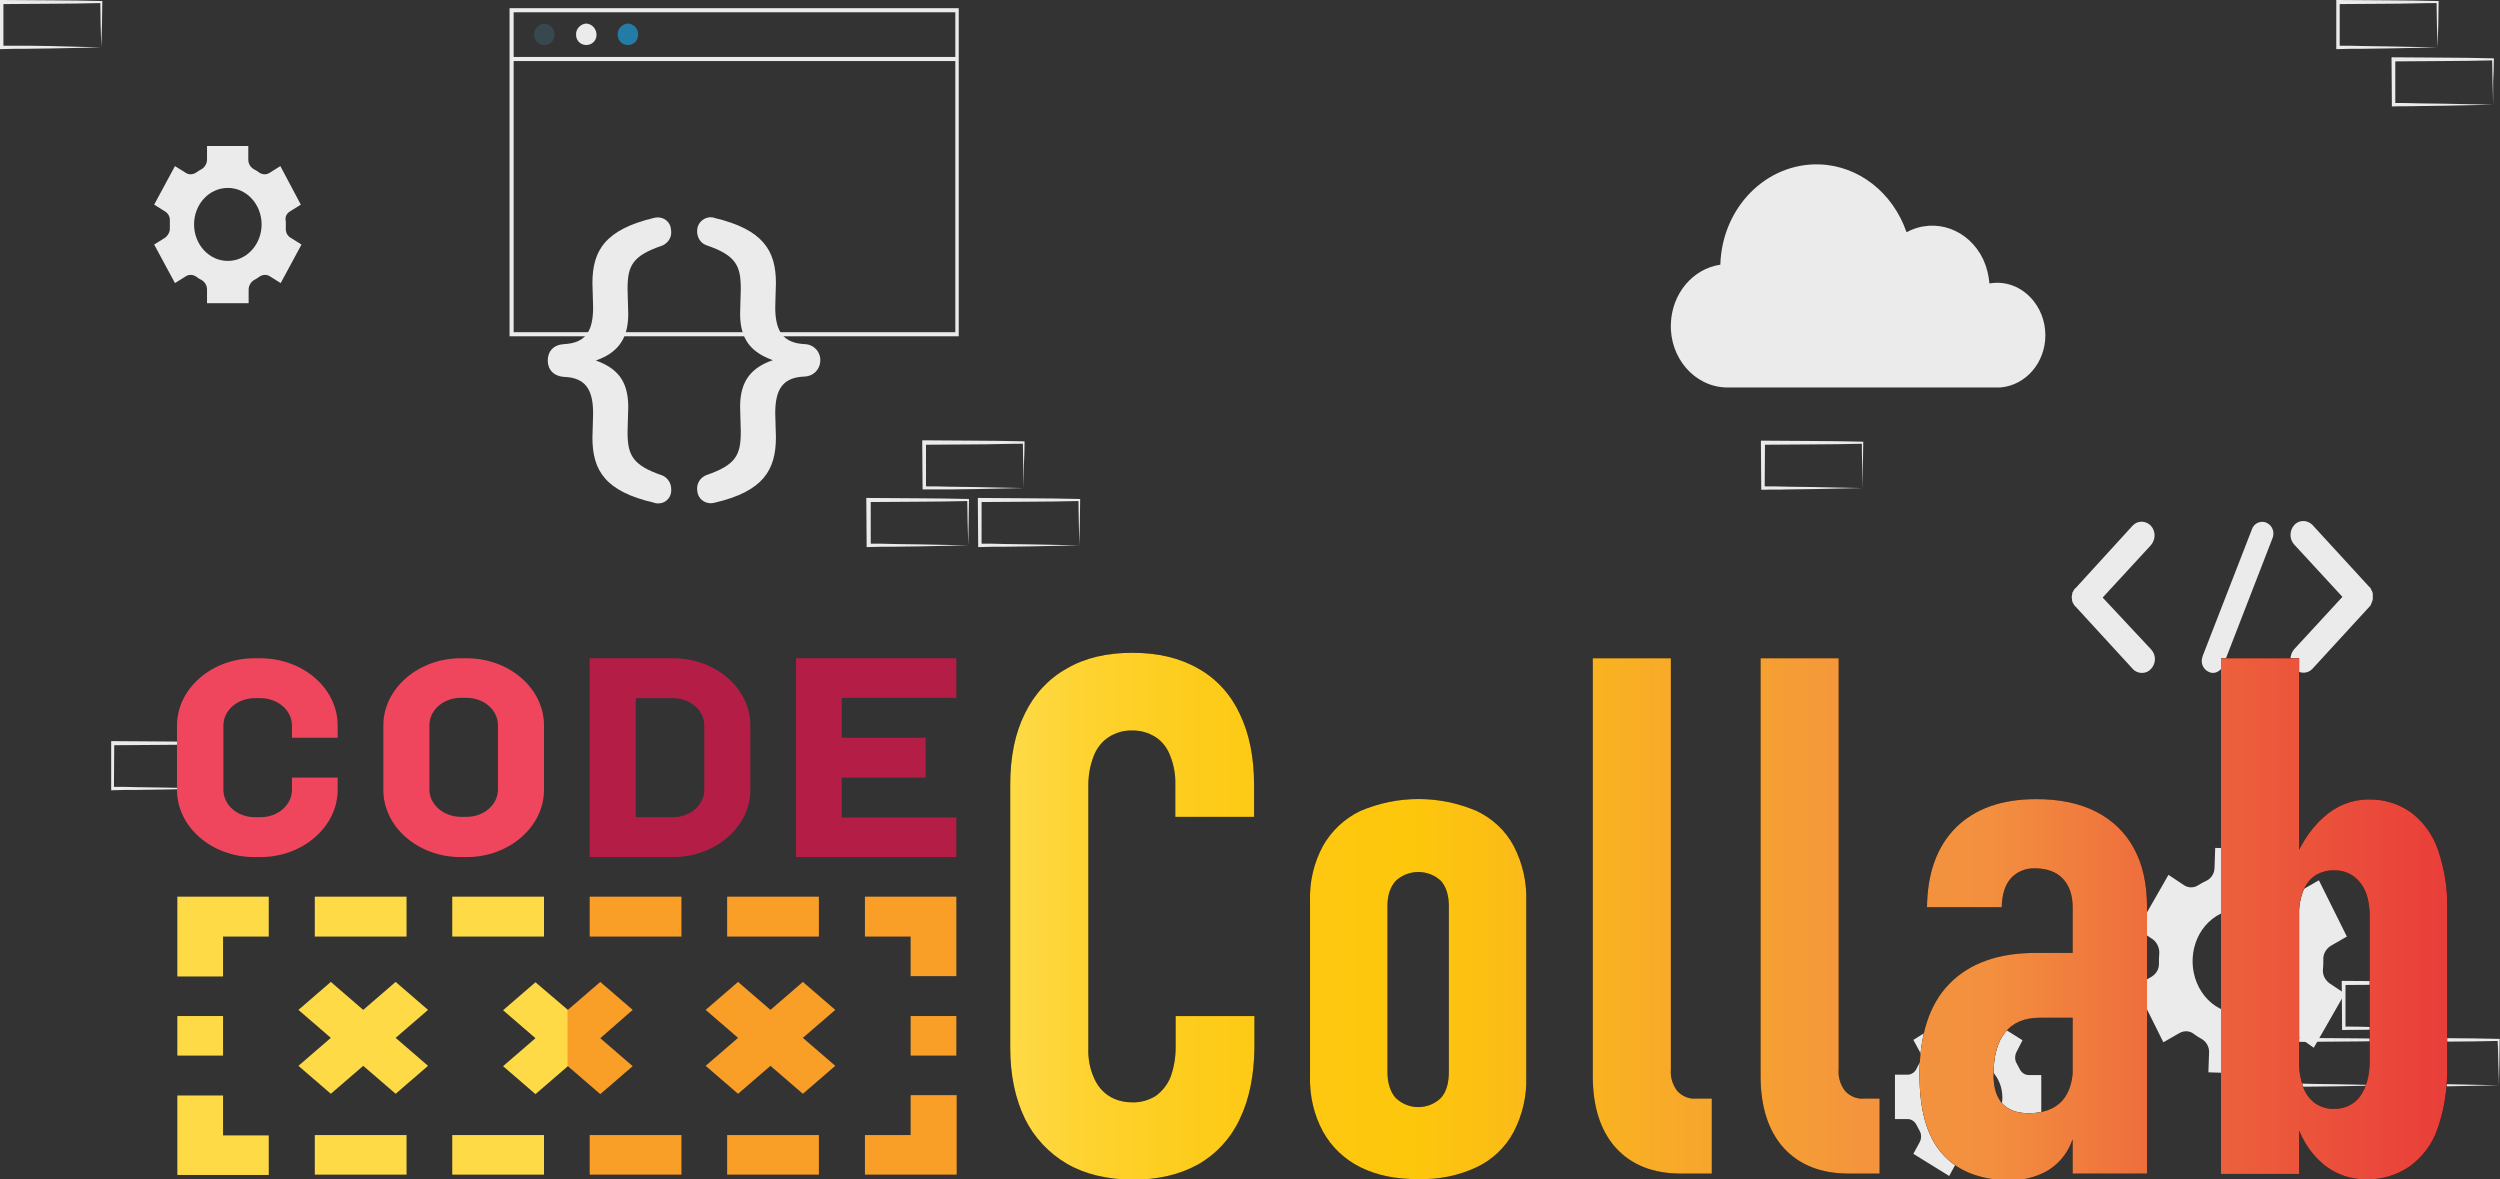 <?xml version="1.0" encoding="utf-8"?>
<!-- Generator: Adobe Illustrator 25.2.3, SVG Export Plug-In . SVG Version: 6.00 Build 0)  -->
<svg version="1.1" id="Layer_1" xmlns="http://www.w3.org/2000/svg" xmlns:xlink="http://www.w3.org/1999/xlink" x="0px" y="0px"
	 viewBox="0 0 733 345.8" style="enable-background:new 0 0 733 345.8;" xml:space="preserve">
<rect x="0" y="0" width="733" height="345.8" fill="#333333" stroke="none"/>
<style type="text/css">
	.st0{fill:#EBEBEB;}
	.st1{fill:none;}
	.st2{fill:#384850;}
	.st3{fill:#237CA5;}
	.st4{fill:#F99E26;}
	.st5{fill:#FEDA46;}
	.st6{fill:#EF465E;}
	.st7{fill:#B41E46;}
	.st8{fill:url(#SVGID_1_);}
	.st9{fill:url(#SVGID_2_);}
	.st10{fill:url(#SVGID_3_);}
	.st11{fill:url(#SVGID_4_);}
	.st12{fill:url(#SVGID_5_);}
	.st13{fill:url(#SVGID_6_);}
</style>
<g id="Layer_2_1_">
	<g id="Layer_1-2">
		<g id="freepik--background-complete--inject-11">
			<path class="st0" d="M716.4,301.5l-14.5,0.3l-7.3,0.1c-2.5,0.1-4.9,0-7.4,0.1h-0.5v-0.5l-0.1-13.3v-0.6h0.5l14.6,0.1
				c4.9,0,9.7,0.1,14.6,0.2h0.3v0.3c0,2.3-0.1,4.5-0.1,6.7L716.4,301.5z M716.4,301.5l-0.2-6.7c-0.1-2.2-0.1-4.4-0.2-6.6l0.3,0.3
				c-4.9,0.1-9.7,0.2-14.6,0.2l-14.6,0.1l0.6-0.6v13.3l-0.5-0.5c2.4,0,4.8,0,7.2,0.1l7.2,0.2L716.4,301.5z"/>
			<path class="st0" d="M700.1,318.2l-14.5,0.3l-7.3,0.1c-2.5,0-4.9,0-7.4,0.1h-0.5v-14.4h0.5l14.6,0.1c4.9,0,9.7,0.1,14.6,0.2h0.3
				v0.3c0,2.3-0.1,4.5-0.2,6.7L700.1,318.2z M700.1,318.2l-0.2-6.7c-0.1-2.2-0.1-4.4-0.2-6.6l0.3,0.3c-4.9,0.1-9.7,0.2-14.6,0.2
				l-14.6,0.1l0.6-0.6v13.3l-0.5-0.5c2.4,0,4.8,0,7.2,0.1l7.2,0.1L700.1,318.2z"/>
			<path class="st0" d="M732.7,318.2l-14.5,0.3l-7.3,0.1c-2.5,0-4.9,0-7.4,0.1H703v-0.5l-0.1-13.3v-0.6h0.5l14.6,0.1
				c4.9,0,9.7,0.1,14.6,0.2h0.3v0.3c0,2.3-0.1,4.5-0.1,6.7L732.7,318.2z M732.7,318.2l-0.2-6.7c0-2.2-0.1-4.4-0.2-6.6l0.3,0.3
				c-4.9,0.1-9.7,0.2-14.6,0.2l-14.6,0.1l0.6-0.6v13.3l-0.5-0.5c2.4,0,4.8,0,7.2,0.1l7.3,0.1L732.7,318.2z"/>
			<path class="st0" d="M300.2,143.1l-14.5,0.3l-7.3,0.1h-7.9v-0.5l-0.1-13.3v-0.6h0.5l14.6,0.1c4.9,0,9.7,0.1,14.6,0.2h0.3v0.3
				c0,2.3-0.1,4.5-0.2,6.7L300.2,143.1z M300.2,143.1l-0.2-6.7c0-2.2-0.1-4.4-0.1-6.6l0.3,0.3c-4.9,0-9.7,0.2-14.6,0.2l-14.6,0.1
				l0.5-0.6v13.3l-0.5-0.5c2.4,0,4.8,0,7.2,0.1l7.3,0.1L300.2,143.1z"/>
			<path class="st0" d="M283.9,159.9l-14.5,0.3l-7.4,0.1c-2.4,0-4.9,0-7.4,0.1h-0.5v-0.5l-0.1-13.3V146h0.6l14.6,0.1
				c4.9,0,9.7,0.1,14.6,0.2h0.3v0.3c0,2.3-0.1,4.5-0.1,6.7L283.9,159.9z M283.9,159.9l-0.2-6.7c0-2.2-0.1-4.4-0.1-6.6l0.3,0.3
				c-4.9,0.1-9.7,0.2-14.6,0.2l-14.6,0.1l0.6-0.6v13.3l-0.5-0.5c2.4,0,4.8,0,7.2,0.1l7.2,0.1L283.9,159.9z"/>
			<path class="st0" d="M316.5,159.9l-14.5,0.3l-7.3,0.1c-2.5,0-4.9,0-7.4,0.1h-0.5v-0.5l-0.1-13.3V146h0.5l14.6,0.1
				c4.9,0,9.7,0.1,14.6,0.2h0.3v0.3c0,2.3-0.1,4.5-0.1,6.7L316.5,159.9z M316.5,159.9l-0.2-6.7c0-2.2-0.1-4.4-0.1-6.6l0.3,0.3
				c-4.9,0.1-9.7,0.2-14.6,0.2l-14.6,0.1l0.5-0.6l0,13.3l-0.5-0.5c2.4,0,4.8,0,7.2,0.1l7.3,0.1L316.5,159.9z"/>
			<path class="st0" d="M62.2,231.2l-14.5,0.3l-7.3,0.1c-2.5,0-4.9,0-7.4,0.1h-0.4v-14.4h0.5l14.6,0.1c4.9,0,9.7,0.1,14.6,0.2h0.3
				v0.3c0,2.3-0.1,4.5-0.1,6.7L62.2,231.2z M62.2,231.2l-0.2-6.7c0-2.2-0.1-4.4-0.1-6.6l0.3,0.3c-4.9,0.1-9.7,0.2-14.6,0.2
				l-14.6,0.1l0.5-0.6l-0.1,13.3l-0.5-0.5c2.4,0,4.8,0,7.2,0.1l7.2,0.1L62.2,231.2z"/>
			<path class="st0" d="M546.1,143.1l-14.5,0.3l-7.3,0.1c-2.5,0.1-4.9,0-7.4,0.1h-0.5v-0.5l-0.1-13.3v-0.6h0.5l14.6,0.1
				c4.9,0,9.7,0.1,14.6,0.2h0.3v0.3c0,2.3-0.1,4.5-0.1,6.7L546.1,143.1z M546.1,143.1l-0.1-6.7c-0.1-2.2-0.1-4.4-0.1-6.6l0.3,0.3
				c-4.9,0.1-9.7,0.2-14.6,0.2l-14.6,0.1l0.5-0.6l-0.1,13.3l-0.5-0.5c2.4,0,4.8,0,7.2,0.1l7.3,0.1L546.1,143.1z"/>
			<path class="st0" d="M714.7,13.9l-14.5,0.3l-7.3,0.1c-2.5,0-4.9,0-7.4,0.1H685V0h0.5l14.6,0.1c4.9,0,9.7,0.1,14.6,0.2h0.3v0.3
				c0,2.3-0.1,4.5-0.1,6.7L714.7,13.9z M714.7,13.9l-0.2-6.7c0-2.2-0.1-4.4-0.1-6.6l0.3,0.3c-4.9,0-9.7,0.2-14.6,0.2l-14.6,0.1
				l0.5-0.6L686,13.9l-0.5-0.5c2.4,0,4.8,0,7.2,0.1l7.2,0.1L714.7,13.9z"/>
			<path class="st0" d="M731,30.7L716.5,31l-7.3,0.1c-2.5,0.1-4.9,0-7.4,0.1h-0.5v-0.5l-0.1-13.3v-0.6h0.5l14.6,0.1
				c4.9,0,9.7,0.1,14.6,0.2h0.3v0.3c0,2.3-0.1,4.5-0.2,6.7L731,30.7z M731,30.7l-0.2-6.7c0-2.2-0.1-4.4-0.1-6.6l0.3,0.3
				c-4.9,0.1-9.7,0.2-14.6,0.2L701.8,18l0.5-0.6v13.3l-0.5-0.5c2.4,0,4.8,0,7.2,0.1l7.3,0.1L731,30.7z"/>
			<path class="st0" d="M29.7,13.9l-14.5,0.3l-7.3,0.1c-2.4,0-4.9,0-7.4,0.1H0V0h0.6l14.6,0.1c4.8,0,9.7,0.1,14.6,0.2H30v0.3
				c0,2.3-0.1,4.5-0.1,6.7L29.7,13.9z M29.7,13.9l-0.2-6.7c0-2.2-0.1-4.4-0.1-6.6l0.3,0.3C24.8,1,20,1.1,15.1,1.1L0.5,1.2L1,0.6
				l0,13.3l-0.5-0.5h7.2l7.3,0.1L29.7,13.9z"/>
			<rect x="150" y="3" class="st1" width="130.7" height="95"/>
			<path class="st0" d="M281.2,98.6H149.4V2.4h131.7V98.6z M150.6,97.4h129.5V3.6H150.6V97.4z"/>
			<path class="st2" d="M162.6,10.2c0,1.7-1.3,3-3,3s-3-1.3-3-3c-0.1-1.7,1.3-3.2,3-3.3l0,0C161.3,7,162.6,8.5,162.6,10.2z"/>
			<path class="st0" d="M174.9,10.2c0,1.7-1.3,3-3,3s-3-1.3-3-3c-0.1-1.7,1.3-3.2,3-3.3l0,0C173.6,7,174.9,8.5,174.9,10.2z"/>
			<path class="st3" d="M187.1,10.2c0,1.7-1.3,3-3,3s-3-1.3-3-3c-0.1-1.7,1.3-3.2,3-3.3l0,0C185.9,7,187.2,8.5,187.1,10.2z"/>
			<rect x="150" y="16.7" class="st0" width="130.7" height="1.2"/>
			<path class="st0" d="M173.7,128.3c0-1.5,0.2-5.4,0.2-7.1c0-7.2-2.4-10.5-8.6-10.7c-2.9-0.2-4.7-2.1-4.7-4.8s1.7-4.6,4.7-4.8
				c6.2-0.3,8.6-3.5,8.6-10.8c0-1.7-0.2-5.6-0.2-7.1c0-9.6,3.8-15.7,18-19.1c2.1-0.6,4.3,0.5,4.9,2.6c0.1,0.5,0.2,1,0.2,1.5
				c0.1,1.7-1,3.3-2.6,4c-8.9,3-10.2,6-10.2,12.8c0,2,0.2,5.2,0.2,7.3c0,7.7-3.5,11.5-9.5,13.6c6.1,2.2,9.5,5.8,9.5,13.6
				c0,2.1-0.2,5.3-0.2,7.3c0,6.7,1.3,9.8,10.2,12.8c1.6,0.7,2.6,2.3,2.6,4c0.2,2.2-1.4,4.1-3.6,4.2c-0.5,0-1,0-1.4-0.2
				C177.5,144.1,173.7,138,173.7,128.3z"/>
			<path class="st0" d="M227.5,83c0,1.5-0.2,5.4-0.2,7.1c0,7.3,2.5,10.5,8.7,10.8c2.6,0.1,4.7,2.3,4.5,5c-0.1,2.5-2.1,4.4-4.5,4.5
				c-6.3,0.2-8.7,3.5-8.7,10.7c0,1.7,0.2,5.6,0.2,7.1c0,9.7-3.8,15.9-18,19.2c-2.1,0.6-4.3-0.6-4.9-2.6c-0.1-0.5-0.2-1-0.2-1.4
				c-0.1-1.8,1-3.4,2.7-4.1c8.8-3,10.1-6,10.1-12.8c0-2-0.2-5.3-0.2-7.3c0-7.7,3.5-11.5,9.6-13.6c-6.1-2.2-9.6-5.8-9.6-13.6
				c0-2.1,0.2-5.3,0.2-7.3c0-6.7-1.3-9.8-10.1-12.8c-1.7-0.6-2.7-2.3-2.7-4c-0.1-2.2,1.5-4,3.7-4.2c0.5,0,0.9,0,1.4,0.2
				C223.7,67.3,227.5,73.4,227.5,83z"/>
			<path class="st0" d="M630.7,190.4c1.5,1.6,1.5,4.1,0,5.7c-0.7,0.8-1.6,1.2-2.7,1.2c-1,0-2-0.4-2.7-1.2l-16.7-18.2
				c-0.2-0.1-0.3-0.2-0.3-0.4l-0.2-0.1c-0.1-0.2-0.1-0.3-0.2-0.5c-0.1,0-0.2-0.1-0.2-0.3c-0.1-0.1-0.1-0.3-0.1-0.4
				c-0.1-0.1-0.1-0.2-0.1-0.3v-0.4c0-0.1-0.1-0.2-0.1-0.4c0-0.1,0-0.2,0.1-0.3v-0.4c0-0.1,0.1-0.2,0.1-0.3c0-0.2,0-0.4,0.1-0.5
				c0.1-0.2,0.1,0,0.1-0.1c0.1-0.2,0.2-0.4,0.3-0.6c0,0,0-0.1,0.1-0.1c0.1-0.2,0.2-0.3,0.4-0.4l16.7-18.3c1.4-1.5,3.7-1.5,5.2-0.1
				c0,0,0.1,0.1,0.1,0.1c1.5,1.6,1.5,4.1,0,5.8l0,0l-14.1,15.3L630.7,190.4z"/>
			<path class="st0" d="M645.8,192.4l14.5-37.3c0.6-1.7,2.5-2.5,4.1-1.9c0.1,0,0.1,0.1,0.2,0.1c1.7,0.8,2.4,2.8,1.7,4.5l0,0
				l-14.5,37.4c-0.5,1.2-1.7,2.1-3,2.1c-0.4,0-0.8-0.1-1.2-0.3c-1.7-0.8-2.5-2.7-1.8-4.5C645.8,192.5,645.8,192.5,645.8,192.4z"/>
			<path class="st0" d="M695.1,177.4L695.1,177.4c-0.1,0.2-0.3,0.4-0.4,0.5L678,196.1c-1.4,1.5-3.7,1.5-5.2,0.1c0,0-0.1-0.1-0.1-0.1
				c-1.5-1.6-1.5-4.1,0-5.8l0,0l14.1-15.3l-14.1-15.3c-1.5-1.6-1.5-4.1,0-5.8l0,0c1.4-1.5,3.7-1.5,5.2-0.1c0,0,0.1,0.1,0.1,0.1
				l16.7,18.2c0.2,0.1,0.3,0.3,0.4,0.4v0.1c0.1,0.2,0.2,0.4,0.3,0.6c0,0.1,0.1,0.1,0.1,0.1c0,0.2,0.1,0.4,0.2,0.6v1.9
				c-0.1,0.2-0.1,0.4-0.2,0.6s-0.1,0.1-0.1,0.2S695.2,177.1,695.1,177.4z"/>
			<path class="st0" d="M599.7,98.3c0,8.1-5.8,14.7-13.2,15.3H506c-9.2-0.3-16.5-8.7-16.1-18.7c0.3-8.8,6.4-16.1,14.5-17.3
				c0.5-16.8,13.5-29.9,29.1-29.4c11.5,0.4,21.5,8.3,25.5,19.9c8.3-4.5,18.3-0.9,22.5,8c1,2.2,1.6,4.6,1.8,7
				c0.8-0.1,1.5-0.2,2.3-0.2C593.3,82.9,599.7,89.8,599.7,98.3z"/>
			<path class="st0" d="M678.4,307.2l9.1-15.9l-4.5-3c-1.3-1-2.1-2.5-1.9-4.2c0.1-0.9,0.1-1.8,0.1-2.7c-0.1-1.7,0.8-3.2,2.2-4.1
				l4.7-2.7l-8.2-16.5l-4.7,2.7c-1.3,0.8-3,0.7-4.2-0.3c-0.8-0.6-1.5-1.1-2.3-1.6c-1.4-0.9-2.2-2.4-2.1-4l0.2-5.7l-17.3-0.6
				l-0.2,5.8c0,1.6-0.9,3.1-2.3,3.8c-0.4,0.2-0.8,0.4-1.2,0.6s-0.8,0.5-1.2,0.7c-1.3,0.9-3,0.9-4.3,0l-4.5-3l-9.1,15.9l4.5,3
				c1.3,1,2,2.6,1.9,4.2c-0.1,0.9-0.1,1.8-0.1,2.7c0.1,1.7-0.7,3.2-2.2,4.1l-4.7,2.7l8.2,16.5l4.7-2.7c1.4-0.8,3.1-0.7,4.3,0.3
				c0.7,0.5,1.4,1,2.2,1.4c1.4,0.8,2.3,2.4,2.2,4l-0.2,5.8l17.3,0.6l0.2-5.7c0-1.6,1-3.1,2.4-3.9c0.4-0.2,0.8-0.4,1.2-0.6
				c0.4-0.2,0.7-0.4,1.1-0.7c1.3-0.9,3-0.9,4.3,0L678.4,307.2z M665.3,294.3c-6.4,4.9-15.3,3.4-19.8-3.5s-3.1-16.5,3.2-21.4
				s15.3-3.4,19.8,3.5c0.7,1.1,1.3,2.3,1.8,3.5C672.6,282.9,670.6,290.1,665.3,294.3L665.3,294.3z"/>
			<path class="st0" d="M582.6,345l10.5-6.5l-1.9-3.5c-0.5-1-0.5-2.3,0.1-3.3c0.3-0.5,0.6-1.1,0.9-1.7c0.4-1,1.5-1.7,2.6-1.7h3.7
				v-13.1h-3.7c-1.1,0-2.1-0.7-2.6-1.7c-0.3-0.6-0.6-1.1-0.9-1.7c-0.6-1-0.6-2.2-0.1-3.3l1.8-3.5l-10.5-6.6l-1.9,3.5
				c-0.5,1-1.6,1.6-2.7,1.5h-1.8c-1.1,0.1-2.1-0.5-2.7-1.5l-1.9-3.6l-10.5,6.6l1.9,3.5c0.5,1,0.5,2.3-0.1,3.3
				c-0.3,0.5-0.6,1.1-0.9,1.7c-0.5,1-1.5,1.7-2.6,1.7h-3.7v13h3.7c1.1,0,2.1,0.7,2.6,1.7c0.3,0.6,0.6,1.1,0.9,1.7
				c0.6,1,0.6,2.2,0.1,3.3l-1.9,3.5l10.5,6.5l1.9-3.5c0.5-1,1.6-1.6,2.7-1.5h1.8c1.1-0.1,2.2,0.5,2.7,1.5L582.6,345z M577.2,332.5
				c-5.5,0-9.9-4.8-9.9-10.7s4.4-10.7,9.9-10.7s9.9,4.8,9.9,10.7S582.7,332.4,577.2,332.5L577.2,332.5z"/>
			<path class="st0" d="M48.4,62c1,0.6,1.5,1.7,1.4,2.9v1.9c0.1,1.1-0.5,2.2-1.4,2.9l-3.2,2l6.1,11.3l3.2-2c0.9-0.6,2.1-0.5,3,0.1
				c0.5,0.4,1,0.7,1.6,1c1,0.6,1.6,1.6,1.6,2.8v4h12.2v-4c0-1.1,0.6-2.2,1.6-2.8c0.5-0.3,1.1-0.6,1.6-1c0.9-0.6,2.1-0.7,3-0.1l3.2,2
				l6.1-11.3l-3.2-2c-1-0.6-1.5-1.7-1.4-2.9v-1.9C83.5,63.7,84,62.6,85,62l3.2-2l-6-11.3l-3.2,2c-0.9,0.6-2.1,0.5-3-0.1
				c-0.5-0.4-1-0.7-1.6-1c-1-0.6-1.6-1.6-1.6-2.8v-4H60.7v4c0,1.1-0.6,2.2-1.6,2.8c-0.5,0.3-1.1,0.6-1.6,1c-0.9,0.6-2.1,0.7-3,0.1
				l-3.2-2L45.2,60L48.4,62z M66.8,55.1c5.5,0,9.9,4.8,9.9,10.7s-4.4,10.7-9.9,10.7s-9.9-4.8-9.9-10.7l0,0
				C56.9,59.9,61.3,55.1,66.8,55.1L66.8,55.1z"/>
		</g>
		<path class="st4" d="M253.6,262.9v11.7H267v11.6h13.4v-23.3H253.6z"/>
		<path class="st4" d="M213.2,262.9h26.9v11.7h-26.9V262.9z"/>
		<path class="st4" d="M172.9,262.9h26.9v11.7h-26.9V262.9z"/>
		<path class="st5" d="M132.6,262.9h26.9v11.7h-26.9V262.9z"/>
		<path class="st5" d="M92.3,262.9h26.9v11.7H92.3V262.9z"/>
		<path class="st5" d="M52,264.9v21.4h13.4v-11.7h13.4v-11.7H52V264.9z"/>
		<path class="st4" d="M267,332.8h-13.4v11.6h26.9v-23.3H267V332.8z"/>
		<path class="st5" d="M65.4,321.2H52v23.3h26.8v-11.6H65.4V321.2z"/>
		<path class="st4" d="M213.2,332.8h26.9v11.6h-26.9V332.8z"/>
		<path class="st4" d="M172.9,332.8h26.9v11.6h-26.9V332.8z"/>
		<path class="st5" d="M132.6,332.8h26.9v11.6h-26.9V332.8z"/>
		<path class="st5" d="M92.3,332.8h26.9v11.6H92.3V332.8z"/>
		<path class="st5" d="M52,297.9h13.4v11.6H52V297.9z"/>
		<path class="st4" d="M267,297.9h13.4v11.6H267V297.9z"/>
		<path class="st5" d="M116,287.9l-9.5,8.2l-9.5-8.2l-9.5,8.2l9.5,8.2l-9.5,8.2l9.5,8.2l9.5-8.2l9.5,8.2l9.5-8.2l-9.5-8.2l9.5-8.2
			L116,287.9z"/>
		<path class="st4" d="M176,304.4l9.5,8.2l-9.5,8.2l-9.5-8.2v-16.5l9.5-8.2l9.5,8.2L176,304.4z"/>
		<path class="st5" d="M166.5,296.1v16.5l-9.5,8.2l-9.5-8.2l9.5-8.2l-9.5-8.2l9.5-8.2L166.5,296.1z"/>
		<path class="st4" d="M244.9,296.1l-9.5-8.2l-9.5,8.2l-9.5-8.2l-9.5,8.2l9.5,8.2l-9.5,8.2l9.5,8.2l9.5-8.2l9.5,8.2l9.5-8.2
			l-9.5-8.2L244.9,296.1z"/>
		<path class="st6" d="M76.3,251.3h-1.7c-12.5,0-22.7-8.8-22.7-19.7v-18.9c0-10.8,10.2-19.7,22.7-19.7h1.7
			c12.5,0,22.7,8.8,22.7,19.7v3.6H85.6v-3.6c0-4.4-4.1-8-9.2-8h-1.7c-5.1,0-9.2,3.6-9.2,8v18.9c0,4.4,4.1,8,9.2,8h1.7
			c5.1,0,9.2-3.6,9.2-8V228H99v3.6C99,242.4,88.8,251.3,76.3,251.3z"/>
		<path class="st6" d="M136.8,251.3h-1.7c-12.5,0-22.7-8.8-22.7-19.7v-18.9c0-10.8,10.2-19.7,22.7-19.7h1.7
			c12.5,0,22.7,8.8,22.7,19.7v18.9C159.5,242.4,149.3,251.3,136.8,251.3z M135.1,204.6c-5.1,0-9.2,3.6-9.2,8v18.9c0,4.4,4.2,8,9.2,8
			h1.7c5.1,0,9.2-3.6,9.2-8v-18.9c0-4.4-4.1-8-9.2-8L135.1,204.6z"/>
		<path class="st7" d="M197.3,251.3h-24.4V193h24.4c12.5,0,22.7,8.8,22.7,19.7v18.9C220,242.4,209.8,251.3,197.3,251.3z
			 M186.4,239.6h10.9c5.1,0,9.2-3.6,9.2-8v-18.9c0-4.4-4.1-8-9.2-8h-10.9V239.6z"/>
		<path class="st7" d="M280.4,204.6V193h-47v58.3h47v-11.6h-33.6V228h24.6v-11.7h-24.6v-11.7H280.4z"/>
		<path d="M312.8,341.2c-5.3-3.1-9.6-7.7-12.3-13.2c-2.8-5.8-4.3-12.7-4.3-20.8v-77.1c0-8.2,1.4-15.1,4.3-20.9
			c2.7-5.6,6.9-10.2,12.3-13.2c5.3-3.1,11.7-4.6,19.2-4.6c7.5,0,13.9,1.5,19.3,4.6c5.4,3,9.6,7.7,12.2,13.3
			c2.8,5.8,4.2,12.8,4.2,20.9v9.3h-23.1v-9.3c0.1-2.9-0.4-5.9-1.5-8.6c-0.8-2.2-2.3-4.2-4.3-5.5c-2.1-1.3-4.5-2-6.9-1.9
			c-2.4-0.1-4.7,0.6-6.8,1.9c-2,1.3-3.5,3.2-4.4,5.5c-1.1,2.8-1.6,5.7-1.6,8.7v77c-0.1,3,0.4,5.9,1.6,8.6c0.9,2.2,2.4,4.1,4.4,5.4
			c2,1.3,4.4,1.9,6.8,1.9c2.5,0.1,4.9-0.6,7-1.9c1.9-1.4,3.4-3.3,4.3-5.5c1-2.8,1.5-5.7,1.5-8.6v-9.3h23.1v9.3
			c-0.1,8.1-1.5,15.1-4.3,20.9c-2.6,5.6-6.8,10.2-12.2,13.3c-5.4,3-11.8,4.5-19.3,4.5C324.6,345.8,318.1,344.3,312.8,341.2z"/>
		<path d="M398.8,342.2c-4.6-2.3-8.4-5.9-10.9-10.4c-2.7-5-4-10.7-3.8-16.4v-51.2c-0.2-5.6,1.1-11.2,3.8-16.2
			c2.5-4.4,6.3-8,10.9-10.2c10.9-4.7,23.3-4.7,34.2,0c4.6,2.2,8.4,5.7,10.8,10.2c2.6,5,3.9,10.6,3.7,16.2v51.5
			c0.2,5.6-1.1,11.2-3.7,16.2c-2.4,4.5-6.2,8.1-10.8,10.3c-5.3,2.5-11.2,3.7-17.1,3.5C409.3,345.8,403.6,344.6,398.8,342.2z
			 M422.5,321.9c1.6-1.8,2.3-4.4,2.3-7.7v-48.5c0-3.2-0.8-5.7-2.3-7.4c-3.7-3.5-9.6-3.5-13.3,0c-1.6,1.8-2.4,4.2-2.4,7.4v48.5
			c0,3.3,0.8,5.9,2.4,7.7C412.9,325.5,418.8,325.5,422.5,321.9z"/>
		<path d="M489.9,313.5c-0.2,2.3,0.5,4.6,1.9,6.4c1.4,1.5,3.4,2.4,5.5,2.2h4.6v22h-9c-8.2,0-14.5-2.5-19.1-7.5
			c-4.5-5-6.8-12-6.8-21.1V193h22.9V313.5z"/>
		<path d="M539.1,313.5c-0.2,2.3,0.5,4.6,1.9,6.4c1.4,1.5,3.4,2.4,5.5,2.2h4.6v22h-9c-8.2,0-14.5-2.5-19.1-7.5
			c-4.5-5-6.8-12-6.8-21.1V193h22.9L539.1,313.5z"/>
		<path d="M569.3,338.1c-4.4-5.1-6.5-12.7-6.5-22.9c0-11.8,2.9-20.8,8.8-26.8s14.4-9.1,25.7-9h11l1.5,19h-11.7
			c-4.5,0-7.9,1.4-10.2,4.3s-3.4,7-3.4,12.6c0,3.7,0.9,6.4,2.6,8.3c1.7,1.8,4.3,2.8,7.7,2.8c4.2,0,7.5-1.2,9.7-3.5
			c2.2-2.4,3.3-5.8,3.3-10.4l2,9.5c0.1,4.6-0.8,9.1-2.6,13.3c-1.4,3.4-3.9,6.2-7.1,8.1c-3.5,1.9-7.5,2.8-11.5,2.7
			C580.1,345.8,573.7,343.2,569.3,338.1z M607.7,266c0-3.6-1-6.4-2.9-8.4s-4.7-3-8.2-3c-2.7-0.1-5.3,1-7.1,3c-1.7,2-2.5,4.8-2.6,8.4
			H565c0.1-10,2.9-17.8,8.5-23.4c5.6-5.5,13.4-8.3,23.5-8.3c6.9,0,12.7,1.2,17.6,3.7c4.7,2.4,8.6,6.1,11.1,10.8
			c2.6,4.7,3.8,10.5,3.8,17.1v78.2h-21.8V266z"/>
		<path d="M651.2,193h22.9v151.2h-22.9V193z M680.7,340.9c-3.7-3.2-6.4-7.8-8.1-13.6l1.5-16c-0.1,2.6,0.4,5.1,1.2,7.5
			c0.7,1.9,1.9,3.5,3.5,4.7c1.7,1.1,3.6,1.7,5.6,1.6c3,0.1,5.9-1.3,7.6-3.7c1.8-2.5,2.8-6,2.8-10.5v-42c0-4.4-0.9-7.8-2.8-10.1
			c-1.8-2.4-4.7-3.7-7.6-3.6c-2-0.1-3.9,0.5-5.6,1.5c-1.6,1.1-2.8,2.7-3.5,4.5c-0.9,2.3-1.3,4.8-1.2,7.3l-2.2-14.3
			c2.3-6.2,5.4-11.1,9.4-14.6c3.6-3.3,8.2-5.2,13.1-5.2c4.5-0.1,8.8,1.2,12.5,3.8c3.7,2.8,6.4,6.6,7.9,10.9
			c1.9,5.6,2.9,11.5,2.7,17.4v46.7c0.1,6-0.8,12-2.8,17.7c-1.5,4.5-4.4,8.3-8.2,11.1c-3.8,2.6-8.3,3.9-12.8,3.8
			C688.9,345.8,684.2,344.1,680.7,340.9z"/>
		
			<linearGradient id="SVGID_1_" gradientUnits="userSpaceOnUse" x1="296.24" y1="79.4" x2="717.46" y2="79.4" gradientTransform="matrix(1 0 0 -1 0 348)">
			<stop  offset="0" style="stop-color:#FEDA46"/>
			<stop  offset="6.000000e-02" style="stop-color:#FED22E"/>
			<stop  offset="0.13" style="stop-color:#FDCC1B"/>
			<stop  offset="0.2" style="stop-color:#FDC810"/>
			<stop  offset="0.28" style="stop-color:#FDC70C"/>
			<stop  offset="0.59" style="stop-color:#F4953D"/>
			<stop  offset="0.68" style="stop-color:#F3903F"/>
			<stop  offset="0.81" style="stop-color:#ED683C"/>
			<stop  offset="1" style="stop-color:#E93E3A"/>
		</linearGradient>
		<path class="st8" d="M312.8,341.2c-5.3-3.1-9.6-7.7-12.3-13.2c-2.8-5.8-4.3-12.7-4.3-20.8v-77.1c0-8.2,1.4-15.1,4.3-20.9
			c2.7-5.6,6.9-10.2,12.3-13.2c5.3-3.1,11.7-4.6,19.2-4.6c7.5,0,13.9,1.5,19.3,4.6c5.4,3,9.6,7.7,12.2,13.3
			c2.8,5.8,4.2,12.8,4.2,20.9v9.3h-23.1v-9.3c0.1-2.9-0.4-5.9-1.5-8.6c-0.8-2.2-2.3-4.2-4.3-5.5c-2.1-1.3-4.5-2-6.9-1.9
			c-2.4-0.1-4.7,0.6-6.8,1.9c-2,1.3-3.5,3.2-4.4,5.5c-1.1,2.8-1.6,5.7-1.6,8.7v77c-0.1,3,0.4,5.9,1.6,8.6c0.9,2.2,2.4,4.1,4.4,5.4
			c2,1.3,4.4,1.9,6.8,1.9c2.5,0.1,4.9-0.6,7-1.9c1.9-1.4,3.4-3.3,4.3-5.5c1-2.8,1.5-5.7,1.5-8.6v-9.3h23.1v9.3
			c-0.1,8.1-1.5,15.1-4.3,20.9c-2.6,5.6-6.8,10.2-12.2,13.3c-5.4,3-11.8,4.5-19.3,4.5C324.6,345.8,318.1,344.3,312.8,341.2z"/>
		
			<linearGradient id="SVGID_2_" gradientUnits="userSpaceOnUse" x1="296.24" y1="57.909" x2="717.46" y2="57.909" gradientTransform="matrix(1 0 0 -1 0 348)">
			<stop  offset="0" style="stop-color:#FEDA46"/>
			<stop  offset="6.000000e-02" style="stop-color:#FED22E"/>
			<stop  offset="0.13" style="stop-color:#FDCC1B"/>
			<stop  offset="0.2" style="stop-color:#FDC810"/>
			<stop  offset="0.28" style="stop-color:#FDC70C"/>
			<stop  offset="0.59" style="stop-color:#F4953D"/>
			<stop  offset="0.68" style="stop-color:#F3903F"/>
			<stop  offset="0.81" style="stop-color:#ED683C"/>
			<stop  offset="1" style="stop-color:#E93E3A"/>
		</linearGradient>
		<path class="st9" d="M398.8,342.2c-4.6-2.3-8.4-5.9-10.9-10.4c-2.7-5-4-10.7-3.8-16.4v-51.2c-0.2-5.6,1.1-11.2,3.8-16.2
			c2.5-4.4,6.3-8,10.9-10.2c10.9-4.7,23.3-4.7,34.2,0c4.6,2.2,8.4,5.7,10.8,10.2c2.6,5,3.9,10.6,3.7,16.2v51.5
			c0.2,5.6-1.1,11.2-3.7,16.2c-2.4,4.5-6.2,8.1-10.8,10.3c-5.3,2.5-11.2,3.7-17.1,3.5C409.3,345.8,403.6,344.6,398.8,342.2z
			 M422.5,321.9c1.6-1.8,2.3-4.4,2.3-7.7v-48.5c0-3.2-0.8-5.7-2.3-7.4c-3.7-3.5-9.6-3.5-13.3,0c-1.6,1.8-2.4,4.2-2.4,7.4v48.5
			c0,3.3,0.8,5.9,2.4,7.7C412.9,325.5,418.8,325.5,422.5,321.9z"/>
		
			<linearGradient id="SVGID_3_" gradientUnits="userSpaceOnUse" x1="296.24" y1="79.39" x2="717.46" y2="79.39" gradientTransform="matrix(1 0 0 -1 0 348)">
			<stop  offset="0" style="stop-color:#FEDA46"/>
			<stop  offset="6.000000e-02" style="stop-color:#FED22E"/>
			<stop  offset="0.13" style="stop-color:#FDCC1B"/>
			<stop  offset="0.2" style="stop-color:#FDC810"/>
			<stop  offset="0.28" style="stop-color:#FDC70C"/>
			<stop  offset="0.59" style="stop-color:#F4953D"/>
			<stop  offset="0.68" style="stop-color:#F3903F"/>
			<stop  offset="0.81" style="stop-color:#ED683C"/>
			<stop  offset="1" style="stop-color:#E93E3A"/>
		</linearGradient>
		<path class="st10" d="M489.9,313.5c-0.2,2.3,0.5,4.6,1.9,6.4c1.4,1.5,3.4,2.4,5.5,2.2h4.6v22h-9c-8.2,0-14.5-2.5-19.1-7.5
			c-4.5-5-6.8-12-6.8-21.1V193h22.9V313.5z"/>
		
			<linearGradient id="SVGID_4_" gradientUnits="userSpaceOnUse" x1="296.24" y1="79.39" x2="717.46" y2="79.39" gradientTransform="matrix(1 0 0 -1 0 348)">
			<stop  offset="0" style="stop-color:#FEDA46"/>
			<stop  offset="6.000000e-02" style="stop-color:#FED22E"/>
			<stop  offset="0.13" style="stop-color:#FDCC1B"/>
			<stop  offset="0.2" style="stop-color:#FDC810"/>
			<stop  offset="0.28" style="stop-color:#FDC70C"/>
			<stop  offset="0.59" style="stop-color:#F4953D"/>
			<stop  offset="0.68" style="stop-color:#F3903F"/>
			<stop  offset="0.81" style="stop-color:#ED683C"/>
			<stop  offset="1" style="stop-color:#E93E3A"/>
		</linearGradient>
		<path class="st11" d="M539.1,313.5c-0.2,2.3,0.5,4.6,1.9,6.4c1.4,1.5,3.4,2.4,5.5,2.2h4.6v22h-9c-8.2,0-14.5-2.5-19.1-7.5
			c-4.5-5-6.8-12-6.8-21.1V193h22.9L539.1,313.5z"/>
		
			<linearGradient id="SVGID_5_" gradientUnits="userSpaceOnUse" x1="296.24" y1="57.894" x2="717.46" y2="57.894" gradientTransform="matrix(1 0 0 -1 0 348)">
			<stop  offset="0" style="stop-color:#FEDA46"/>
			<stop  offset="6.000000e-02" style="stop-color:#FED22E"/>
			<stop  offset="0.13" style="stop-color:#FDCC1B"/>
			<stop  offset="0.2" style="stop-color:#FDC810"/>
			<stop  offset="0.28" style="stop-color:#FDC70C"/>
			<stop  offset="0.59" style="stop-color:#F4953D"/>
			<stop  offset="0.68" style="stop-color:#F3903F"/>
			<stop  offset="0.81" style="stop-color:#ED683C"/>
			<stop  offset="1" style="stop-color:#E93E3A"/>
		</linearGradient>
		<path class="st12" d="M569.3,338.1c-4.4-5.1-6.5-12.7-6.5-22.9c0-11.8,2.9-20.8,8.8-26.8s14.4-9.1,25.7-9h11l1.5,19h-11.7
			c-4.5,0-7.9,1.4-10.2,4.3s-3.4,7-3.4,12.6c0,3.7,0.9,6.4,2.6,8.3c1.7,1.8,4.3,2.8,7.7,2.8c4.2,0,7.5-1.2,9.7-3.5
			c2.2-2.4,3.3-5.8,3.3-10.4l2,9.5c0.1,4.6-0.8,9.1-2.6,13.3c-1.4,3.4-3.9,6.2-7.1,8.1c-3.5,1.9-7.5,2.8-11.5,2.7
			C580.1,345.8,573.7,343.2,569.3,338.1z M607.7,266c0-3.6-1-6.4-2.9-8.4s-4.7-3-8.2-3c-2.7-0.1-5.3,1-7.1,3c-1.7,2-2.5,4.8-2.6,8.4
			H565c0.1-10,2.9-17.8,8.5-23.4c5.6-5.5,13.4-8.3,23.5-8.3c6.9,0,12.7,1.2,17.6,3.7c4.7,2.4,8.6,6.1,11.1,10.8
			c2.6,4.7,3.8,10.5,3.8,17.1v78.2h-21.8V266z"/>
		
			<linearGradient id="SVGID_6_" gradientUnits="userSpaceOnUse" x1="296.24" y1="78.601" x2="717.46" y2="78.601" gradientTransform="matrix(1 0 0 -1 0 348)">
			<stop  offset="0" style="stop-color:#FEDA46"/>
			<stop  offset="6.000000e-02" style="stop-color:#FED22E"/>
			<stop  offset="0.13" style="stop-color:#FDCC1B"/>
			<stop  offset="0.2" style="stop-color:#FDC810"/>
			<stop  offset="0.28" style="stop-color:#FDC70C"/>
			<stop  offset="0.59" style="stop-color:#F4953D"/>
			<stop  offset="0.68" style="stop-color:#F3903F"/>
			<stop  offset="0.81" style="stop-color:#ED683C"/>
			<stop  offset="1" style="stop-color:#E93E3A"/>
		</linearGradient>
		<path class="st13" d="M651.2,193h22.9v151.2h-22.9V193z M680.7,340.9c-3.7-3.2-6.4-7.8-8.1-13.6l1.5-16c-0.1,2.6,0.4,5.1,1.2,7.5
			c0.7,1.9,1.9,3.5,3.5,4.7c1.7,1.1,3.6,1.7,5.6,1.6c3,0.1,5.9-1.3,7.6-3.7c1.8-2.5,2.8-6,2.8-10.5v-42c0-4.4-0.9-7.8-2.8-10.1
			c-1.8-2.4-4.7-3.7-7.6-3.6c-2-0.1-3.9,0.5-5.6,1.5c-1.6,1.1-2.8,2.7-3.5,4.5c-0.9,2.3-1.3,4.8-1.2,7.3l-2.2-14.3
			c2.3-6.2,5.4-11.1,9.4-14.6c3.6-3.3,8.2-5.2,13.1-5.2c4.5-0.1,8.8,1.2,12.5,3.8c3.7,2.8,6.4,6.6,7.9,10.9
			c1.9,5.6,2.9,11.5,2.7,17.4v46.7c0.1,6-0.8,12-2.8,17.7c-1.5,4.5-4.4,8.3-8.2,11.1c-3.8,2.6-8.3,3.9-12.8,3.8
			C688.9,345.8,684.2,344.1,680.7,340.9z"/>
	</g>
</g>
</svg>
